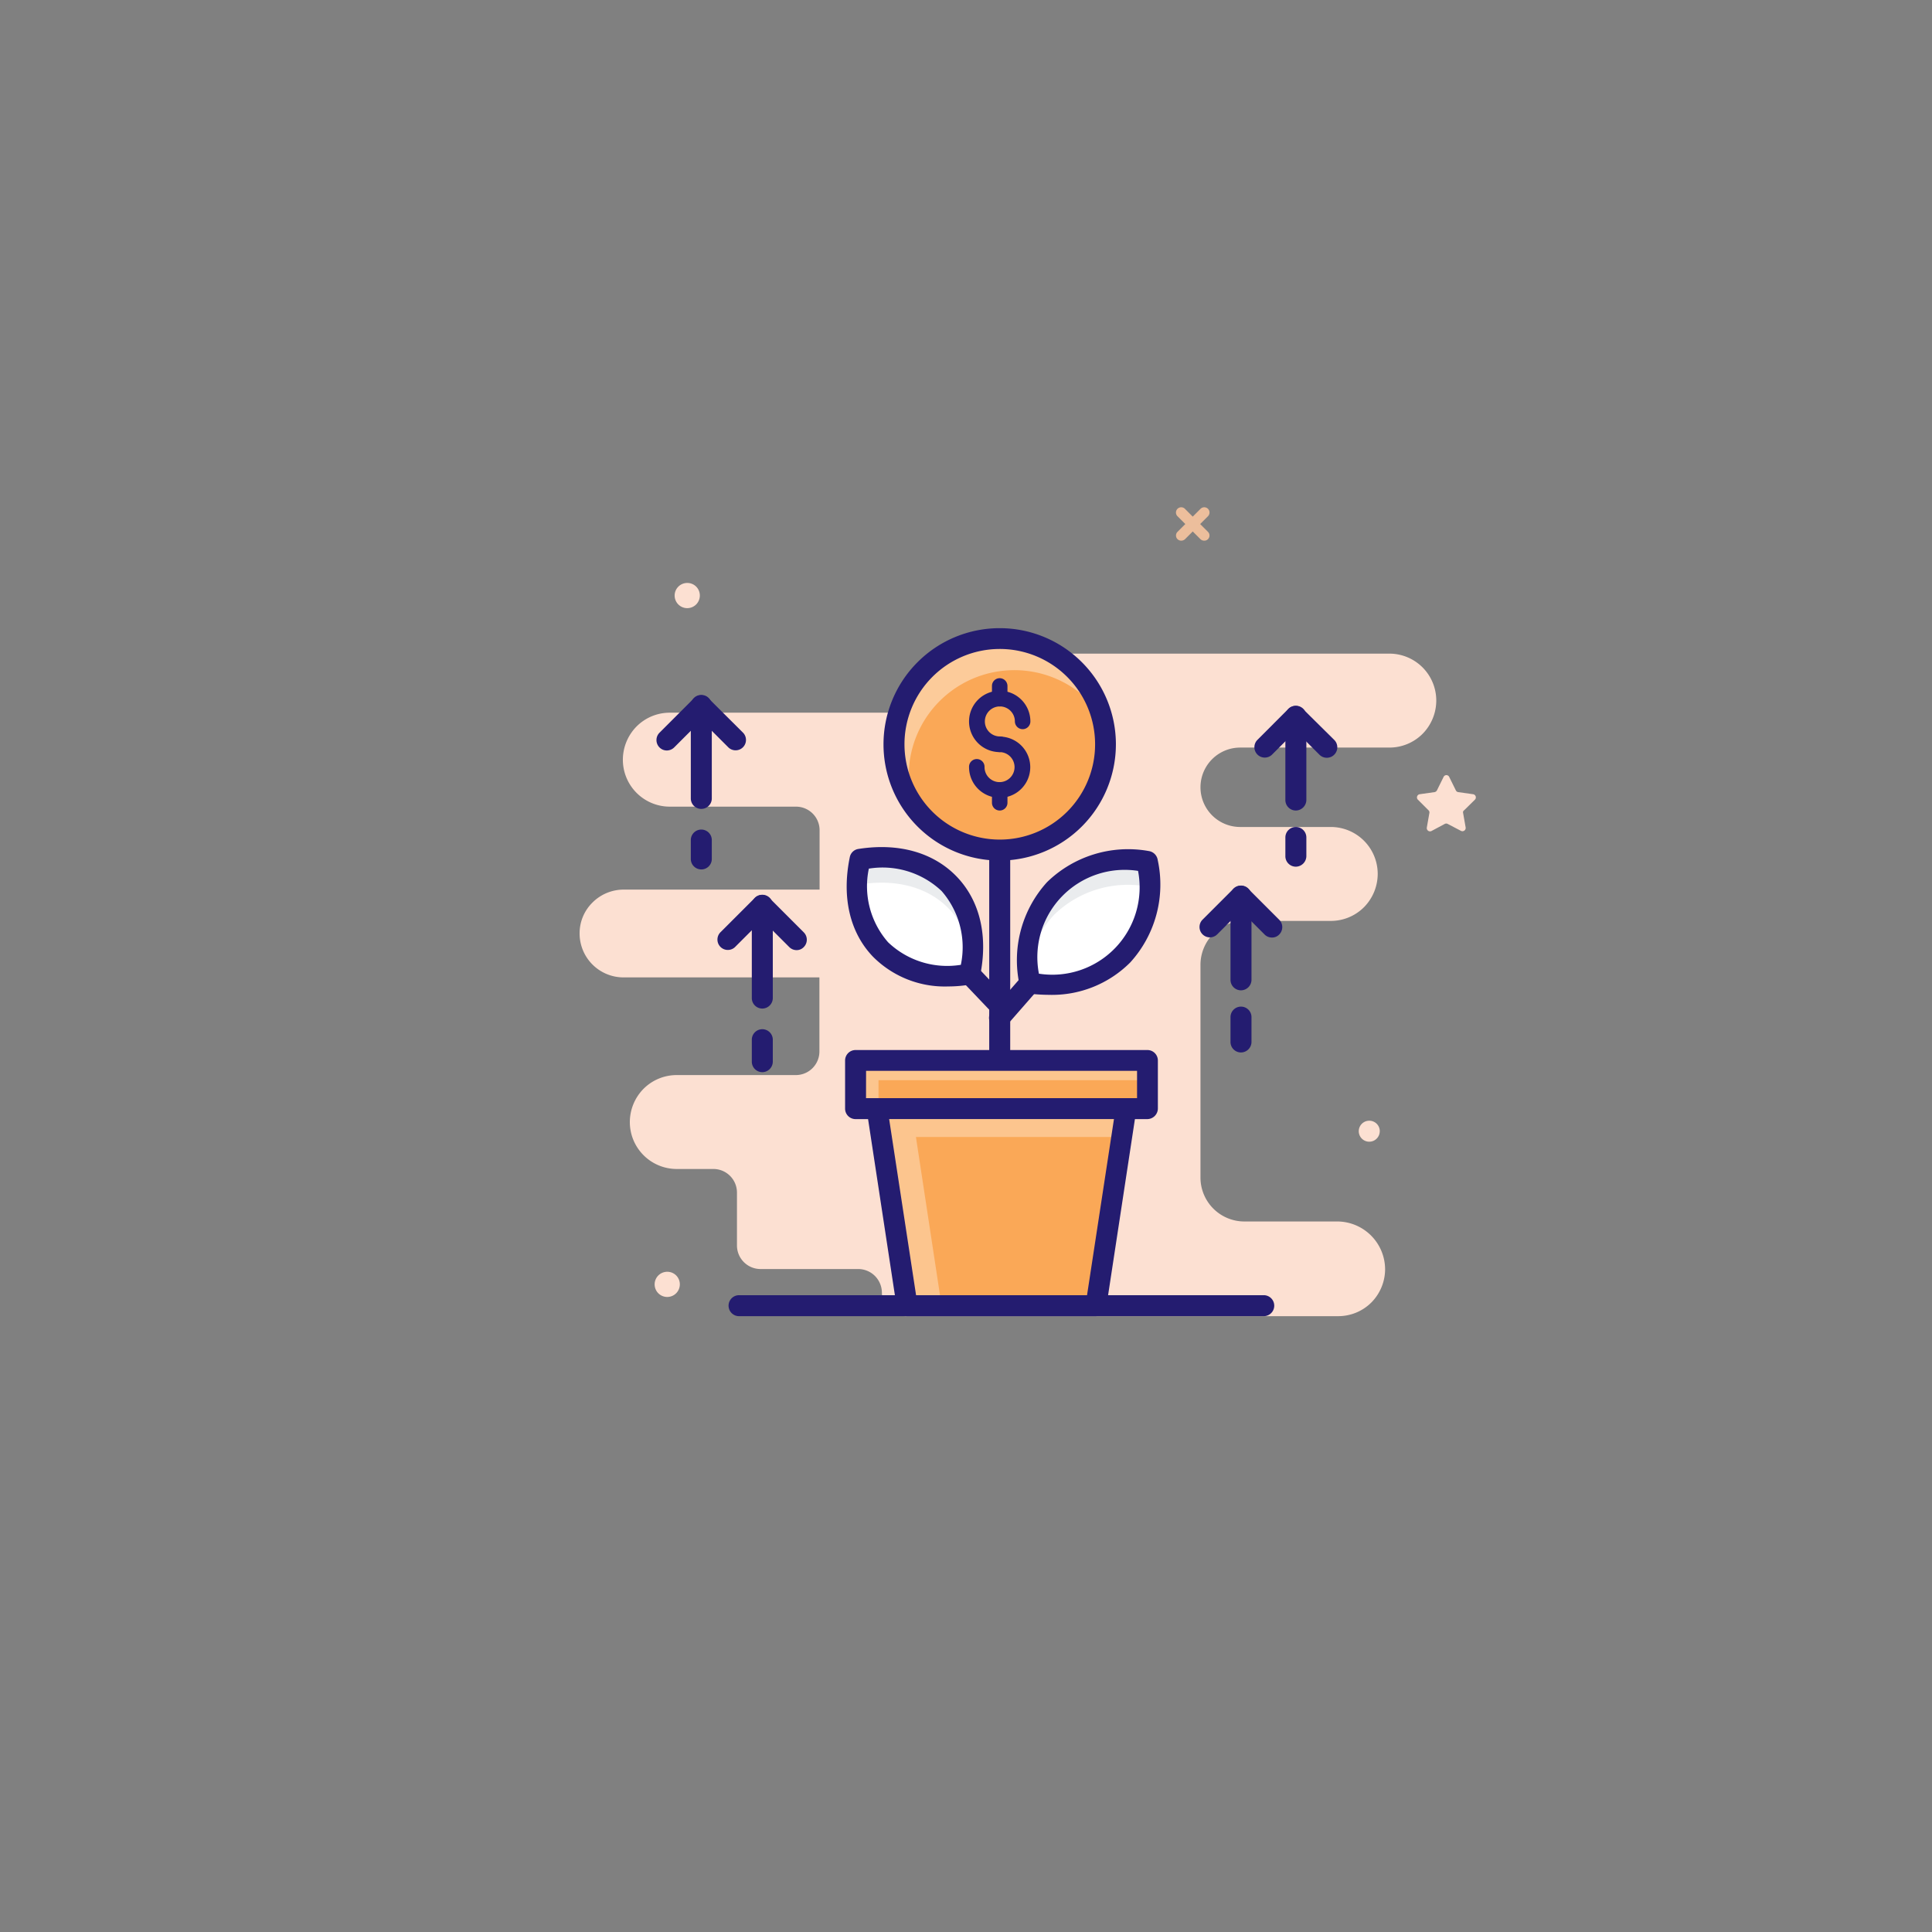 <svg xmlns="http://www.w3.org/2000/svg" width="160" height="160" viewBox="0 0 160 160">
  <rect x="0" y="0" width="160" height="160" fill="#808080" stroke="none"/>
  <g id="icon9" transform="translate(-4432 -2286)">
    <rect id="Rectangle_30" data-name="Rectangle 30" width="160" height="160" rx="80" transform="translate(4432 2286)" fill="none"/>
    <g id="investment_1_" data-name="investment (1)" transform="translate(4474.76 2320.067)">
      <path id="Path_144" data-name="Path 144" d="M71.949,67.988a3.936,3.936,0,0,1-1.136,2.753,3.879,3.879,0,0,1-2.753,1.136H32.226a1.954,1.954,0,0,1-1.951-1.951,1.986,1.986,0,0,0-.575-1.377,1.962,1.962,0,0,0-1.377-.575h-8.1a1.954,1.954,0,0,1-1.951-1.951V61.639a1.954,1.954,0,0,0-1.951-1.951H13.286A3.885,3.885,0,0,1,9.4,55.8a3.936,3.936,0,0,1,1.136-2.753,3.879,3.879,0,0,1,2.753-1.136H23.15A1.954,1.954,0,0,0,25.1,49.957V43.822H8.876A3.639,3.639,0,0,1,5.24,40.187,3.572,3.572,0,0,1,6.309,37.62a3.651,3.651,0,0,1,2.566-1.069h16.24V31.632a1.954,1.954,0,0,0-1.951-1.951H12.712a3.885,3.885,0,0,1-3.889-3.889,3.936,3.936,0,0,1,1.136-2.753A3.879,3.879,0,0,1,12.712,21.9H36.129a1.954,1.954,0,0,0,1.951-1.951v-.989a1.954,1.954,0,0,1,1.951-1.951H72.3A3.885,3.885,0,0,1,76.186,20.9a3.936,3.936,0,0,1-1.136,2.753A3.879,3.879,0,0,1,72.3,24.789H59.947a3.288,3.288,0,0,0,0,6.576h7.5a3.885,3.885,0,0,1,3.889,3.889A3.936,3.936,0,0,1,70.2,38.008a3.879,3.879,0,0,1-2.753,1.136H60.294a3.639,3.639,0,0,0-3.636,3.636V60.4a3.639,3.639,0,0,0,3.636,3.636H68.06A3.977,3.977,0,0,1,71.949,67.988Z" transform="translate(0 3.055)" fill="#fce0d2"/>
      <path id="Path_145" data-name="Path 145" d="M76.84,31.663l.214,1.216a.269.269,0,0,1-.388.281l-1.1-.575a.255.255,0,0,0-.241,0l-1.1.588a.27.27,0,0,1-.388-.281l.214-1.216a.245.245,0,0,0-.08-.227L73.1,30.58a.268.268,0,0,1,.147-.454l1.23-.174a.28.28,0,0,0,.2-.147l.548-1.109a.257.257,0,0,1,.468,0l.548,1.109a.257.257,0,0,0,.2.147l1.23.174a.266.266,0,0,1,.147.454l-.882.869A.2.2,0,0,0,76.84,31.663Zm-6.9,26.371a.869.869,0,1,1-.869-.869A.867.867,0,0,1,69.943,58.034ZM13.632,13.673A1.043,1.043,0,1,1,12.59,12.63,1.035,1.035,0,0,1,13.632,13.673ZM11.975,70.718a1.043,1.043,0,1,1-1.043-1.043A1.035,1.035,0,0,1,11.975,70.718Z" transform="translate(1.565 1.581)" fill="#fce0d2"/>
      <line id="Line_2" data-name="Line 2" x2="1.898" y2="1.898" transform="translate(55.068 8.384)" fill="#eecdb8"/>
      <path id="Path_146" data-name="Path 146" d="M44.532,10.709a.446.446,0,0,1-.307-.12L42.313,8.678a.435.435,0,0,1,.615-.615l1.911,1.911a.428.428,0,0,1,0,.615A.423.423,0,0,1,44.532,10.709Z" transform="translate(12.435 0)" fill="#ecbe9c"/>
      <line id="Line_3" data-name="Line 3" x1="1.898" y2="1.898" transform="translate(55.068 8.384)" fill="#eecdb8"/>
      <path id="Path_147" data-name="Path 147" d="M42.63,10.709a.446.446,0,0,1-.307-.12.428.428,0,0,1,0-.615l1.911-1.911a.435.435,0,0,1,.615.615l-1.911,1.911A.471.471,0,0,1,42.63,10.709Z" transform="translate(12.438 0)" fill="#ecbe9c"/>
      <path id="Path_148" data-name="Path 148" d="M36.744,40.051h0a8.744,8.744,0,0,1,2.032-7.766,8.761,8.761,0,0,1,7.685-2.312h0C47.557,36.389,43.2,40.893,36.744,40.051ZM22.67,29.786h0c-.642,3.128.053,5.747,1.7,7.472S28.6,39.8,31.745,39.3h0C33.042,33.061,28.965,28.8,22.67,29.786Z" transform="translate(5.787 7.308)" fill="#fff"/>
      <path id="Path_149" data-name="Path 149" d="M46.634,31.884a9.156,9.156,0,0,1-.053,1.056q-.04-.441-.12-.882v-.013h-.013a8.766,8.766,0,0,0-7.685,2.326,8.019,8.019,0,0,0-2.152,4.812,8.518,8.518,0,0,1,2.152-6.9,8.8,8.8,0,0,1,7.685-2.312h.013A10.48,10.48,0,0,1,46.634,31.884Zm-14.7,6.242c-.481-4.4-4.13-7.071-9.263-6.255a8.67,8.67,0,0,0-.174,1.136,9.911,9.911,0,0,1,.174-3.221C28.564,28.863,32.507,32.539,31.932,38.126Z" transform="translate(5.787 7.308)" fill="#294157" opacity="0.1"/>
      <path id="Path_150" data-name="Path 150" d="M38.512,42.946a14.16,14.16,0,0,1-1.657-.107h0a.88.88,0,0,1-.748-.708,9.612,9.612,0,0,1,2.272-8.514,9.617,9.617,0,0,1,8.421-2.58.879.879,0,0,1,.748.748,9.58,9.58,0,0,1-2.272,8.474A9.154,9.154,0,0,1,38.512,42.946Zm-.8-1.751a7.232,7.232,0,0,0,8.207-8.514A7.232,7.232,0,0,0,37.71,41.2ZM30.2,42.251a8.386,8.386,0,0,1-6.229-2.459c-1.925-2-2.606-4.932-1.925-8.247a.852.852,0,0,1,.722-.682c3.328-.521,6.215.294,8.14,2.3s2.606,4.932,1.925,8.233a.837.837,0,0,1-.722.682A10.7,10.7,0,0,1,30.2,42.251Zm-6.576-9.757a7.038,7.038,0,0,0,1.591,6.095,7.081,7.081,0,0,0,6.028,1.871,7.083,7.083,0,0,0-1.591-6.108A7.116,7.116,0,0,0,23.622,32.494Zm-.735-.775ZM34.462,49.188a.867.867,0,0,1-.869-.869V24.769a.869.869,0,1,1,1.738,0V48.32A.885.885,0,0,1,34.462,49.188Z" transform="translate(5.57 5.375)" fill="#241c70"/>
      <rect id="Rectangle_31" data-name="Rectangle 31" width="24.166" height="3.983" transform="translate(28.096 53.761)" fill="#faa857"/>
      <path id="Path_151" data-name="Path 151" d="M46.506,42.22v1.631H24.238V46.2h-1.9V42.22Z" transform="translate(5.756 11.541)" fill="#fff" opacity="0.33"/>
      <path id="Path_152" data-name="Path 152" d="M46.724,47.291H22.559a.867.867,0,0,1-.869-.869V42.439a.867.867,0,0,1,.869-.869H46.724a.867.867,0,0,1,.869.869v3.983A.885.885,0,0,1,46.724,47.291Zm-23.3-1.738H45.869V43.294H23.428Z" transform="translate(5.537 11.322)" fill="#241c70"/>
      <path id="Path_153" data-name="Path 153" d="M41.794,61.52,44.28,45.2H23.67l2.486,16.32Z" transform="translate(6.203 12.544)" fill="#faa857"/>
      <path id="Path_154" data-name="Path 154" d="M43.919,47.552H26.891L29.016,61.52h-2.86L23.67,45.2H44.28Z" transform="translate(6.203 12.544)" fill="#fff" opacity="0.33"/>
      <path id="Path_155" data-name="Path 155" d="M42.012,62.607H26.374a.863.863,0,0,1-.855-.735l-2.486-16.32a.876.876,0,0,1,.855-1H44.5a.83.83,0,0,1,.655.307.866.866,0,0,1,.2.7l-2.486,16.32A.875.875,0,0,1,42.012,62.607Zm-14.89-1.724H41.277l2.232-14.6H24.89Z" transform="translate(5.985 12.325)" fill="#241c70"/>
      <path id="Path_156" data-name="Path 156" d="M58.791,65.224H15.339a.869.869,0,1,1,0-1.738H58.791a.869.869,0,0,1,0,1.738ZM36.911,41.379a.879.879,0,0,1-.575-.214.853.853,0,0,1-.08-1.216l2.513-2.874a.862.862,0,0,1,1.3,1.136l-2.513,2.874A.849.849,0,0,1,36.911,41.379Z" transform="translate(3.107 9.709)" fill="#241c70"/>
      <path id="Path_157" data-name="Path 157" d="M32.1,40.534a.893.893,0,0,1-.628-.267l-2.459-2.58a.86.86,0,0,1,1.243-1.19l2.459,2.58a.851.851,0,0,1-.027,1.216A.829.829,0,0,1,32.1,40.534Z" transform="translate(7.92 9.524)" fill="#241c70"/>
      <circle id="Ellipse_10" data-name="Ellipse 10" cx="8.755" cy="8.755" r="8.755" transform="translate(31.277 18.822)" fill="#faa857"/>
      <path id="Path_158" data-name="Path 158" d="M41.909,22.5a8.75,8.75,0,0,0-15.972,4.945,8.545,8.545,0,0,0,.321,2.352,8.651,8.651,0,0,1-1.537-4.959A8.753,8.753,0,0,1,41.909,22.5Z" transform="translate(6.557 2.742)" fill="#fff" opacity="0.4"/>
      <path id="Path_159" data-name="Path 159" d="M33.693,34.677a9.623,9.623,0,1,1,9.623-9.623A9.635,9.635,0,0,1,33.693,34.677Zm0-17.523a7.893,7.893,0,1,0,7.9,7.9A7.895,7.895,0,0,0,33.693,17.154Z" transform="translate(6.338 2.524)" fill="#241c70"/>
      <path id="Path_160" data-name="Path 160" d="M31.91,24.389a2.54,2.54,0,1,1,2.54-2.54.642.642,0,0,1-.642.642.65.65,0,0,1-.642-.642,1.243,1.243,0,1,0-1.243,1.243.642.642,0,0,1,.642.642A.665.665,0,0,1,31.91,24.389Z" transform="translate(8.122 3.83)" fill="#241c70"/>
      <path id="Path_161" data-name="Path 161" d="M31.91,27.216a2.538,2.538,0,0,1-2.54-2.54.642.642,0,1,1,1.283,0A1.243,1.243,0,1,0,31.9,23.433a.642.642,0,0,1,0-1.283,2.533,2.533,0,1,1,.013,5.066Z" transform="translate(8.122 4.786)" fill="#241c70"/>
      <path id="Path_162" data-name="Path 162" d="M31.432,29.49a.642.642,0,0,1-.642-.642V27.793a.642.642,0,0,1,.642-.642.65.65,0,0,1,.642.642v1.056A.642.642,0,0,1,31.432,29.49Zm0-8.621a.642.642,0,0,1-.642-.642V19.172a.642.642,0,0,1,.642-.642.65.65,0,0,1,.642.642v1.056A.642.642,0,0,1,31.432,20.869ZM55.958,29.49a.867.867,0,0,1-.869-.869V21.684a.869.869,0,0,1,1.738,0v6.937A.885.885,0,0,1,55.958,29.49Zm0,4.651a.867.867,0,0,1-.869-.869v-1.55a.869.869,0,0,1,1.738,0v1.55A.885.885,0,0,1,55.958,34.141Z" transform="translate(8.6 3.567)" fill="#241c70"/>
      <path id="Path_163" data-name="Path 163" d="M53.549,24.54a.849.849,0,0,1-.615-.254L50.97,22.321l-1.965,1.965a.86.86,0,0,1-1.216-1.216L50.355,20.5a.863.863,0,0,1,1.216,0l2.593,2.566a.863.863,0,0,1,0,1.216A.849.849,0,0,1,53.549,24.54ZM46.439,43.8a.867.867,0,0,1-.869-.869V35.994a.869.869,0,0,1,1.738,0v6.937A.876.876,0,0,1,46.439,43.8Zm0,5.146a.867.867,0,0,1-.869-.869V46.019a.869.869,0,0,1,1.738,0v2.058A.876.876,0,0,1,46.439,48.946Z" transform="translate(13.575 4.147)" fill="#241c70"/>
      <path id="Path_164" data-name="Path 164" d="M60.261,39.659a.849.849,0,0,1-.615-.254L57.681,37.44l-1.965,1.965A.86.86,0,0,1,54.5,38.189l2.566-2.566a.881.881,0,0,1,.615-.254h0a.881.881,0,0,1,.615.254l2.566,2.566a.863.863,0,0,1,0,1.216A.8.8,0,0,1,60.261,39.659ZM13,29.006a.867.867,0,0,1-.869-.869v-7.7a.869.869,0,1,1,1.738,0v7.7A.867.867,0,0,1,13,29.006Zm0,5.012a.867.867,0,0,1-.869-.869V31.586a.869.869,0,1,1,1.738,0V33.15A.867.867,0,0,1,13,34.019Z" transform="translate(2.319 3.917)" fill="#241c70"/>
      <path id="Path_165" data-name="Path 165" d="M10.868,24.16a.849.849,0,0,1-.615-.254.863.863,0,0,1,0-1.216L13.1,19.843a.863.863,0,0,1,1.216,0l2.86,2.847a.86.86,0,0,1-1.216,1.216l-2.245-2.245-2.245,2.245A.874.874,0,0,1,10.868,24.16Zm7.9,21.372a.867.867,0,0,1-.869-.869V36.978a.869.869,0,1,1,1.738,0v7.7A.873.873,0,0,1,18.767,45.532Zm0,5.266a.867.867,0,0,1-.869-.869V48.112a.869.869,0,1,1,1.738,0V49.93A.876.876,0,0,1,18.767,50.8Z" transform="translate(1.603 3.925)" fill="#241c70"/>
      <path id="Path_166" data-name="Path 166" d="M20.345,36.53a.849.849,0,0,1-.615-.254l-2.245-2.245-2.245,2.245a.86.86,0,0,1-1.216-1.216l2.847-2.847a.863.863,0,0,1,1.216,0l2.847,2.847a.863.863,0,0,1,0,1.216A.8.8,0,0,1,20.345,36.53Z" transform="translate(2.872 8.088)" fill="#241c70"/>
    </g>
  </g>
</svg>

